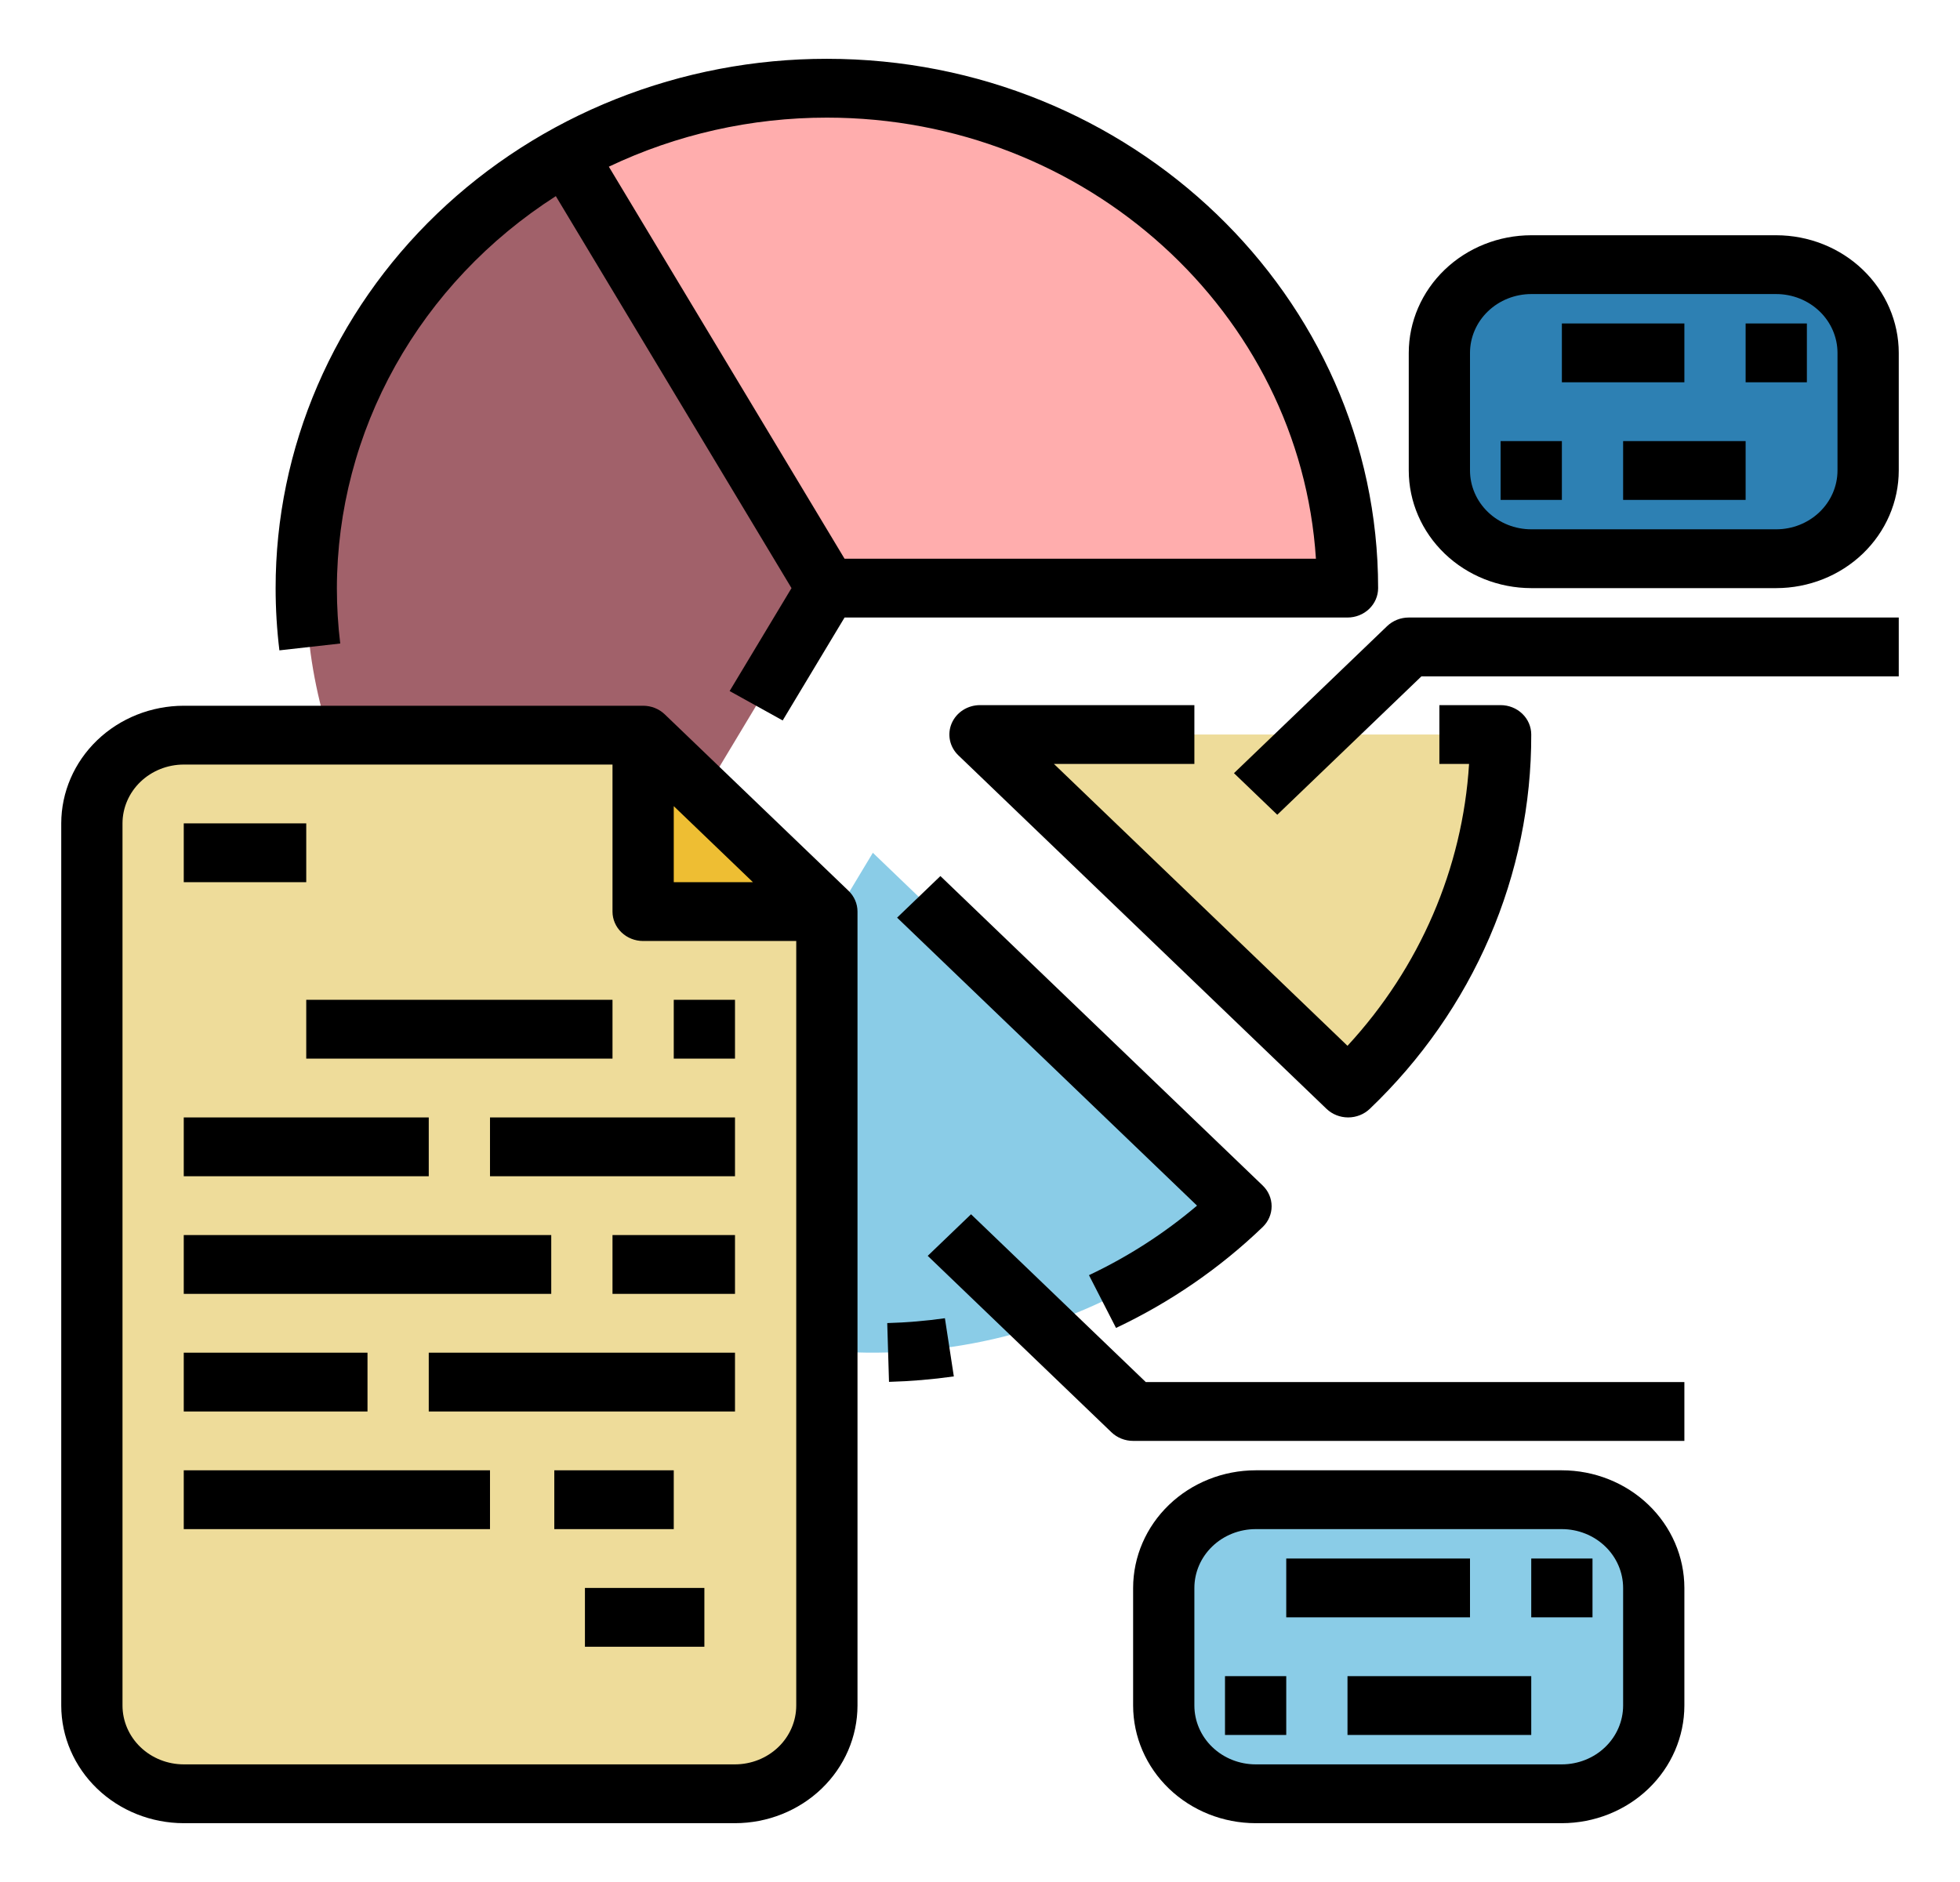 <svg width="202" height="194" viewBox="0 0 202 194" fill="none" xmlns="http://www.w3.org/2000/svg">
<path d="M127.899 124.346C119.545 132.365 108.67 137.514 96.96 138.996C85.249 140.477 73.357 138.209 63.125 132.541L89.957 87.906L127.899 124.346Z" fill="#8ACCE7"/>
<path d="M138.875 60.625H85.219L58.386 105.26C50.229 100.737 43.455 94.232 38.745 86.398C34.035 78.564 31.555 69.677 31.555 60.631C31.554 51.585 34.033 42.698 38.742 34.864C43.452 27.029 50.225 20.523 58.382 15.999C66.539 11.476 75.792 9.094 85.212 9.094C94.631 9.093 103.884 11.474 112.042 15.996C120.199 20.519 126.974 27.024 131.684 34.858C136.394 42.692 138.874 51.579 138.875 60.625Z" fill="#A1616A"/>
<path d="M138.875 60.625H85.219L58.387 15.99C66.545 11.47 75.798 9.092 85.216 9.094C94.634 9.096 103.886 11.478 112.042 16.001C120.199 20.524 126.972 27.029 131.682 34.861C136.392 42.694 138.873 51.58 138.875 60.625Z" fill="#FFADAD"/>
<path d="M154.656 75.717C154.666 82.485 153.282 89.189 150.586 95.443C147.889 101.696 143.932 107.376 138.942 112.156L101 75.717H154.656Z" fill="#EEDC9A"/>
<path d="M18.938 184.906H75.75C78.261 184.906 80.67 183.948 82.445 182.243C84.221 180.537 85.219 178.224 85.219 175.812V93.969L66.281 75.781H18.938C16.426 75.781 14.018 76.739 12.242 78.445C10.466 80.15 9.469 82.463 9.469 84.875V175.812C9.469 178.224 10.466 180.537 12.242 182.243C14.018 183.948 16.426 184.906 18.938 184.906Z" fill="#EEDC9A"/>
<path d="M66.281 75.781V93.969H85.219L66.281 75.781Z" fill="#EEBE33"/>
<path d="M160.969 154.594H129.406C124.177 154.594 119.938 158.665 119.938 163.688V175.812C119.938 180.835 124.177 184.906 129.406 184.906H160.969C166.198 184.906 170.438 180.835 170.438 175.812V163.688C170.438 158.665 166.198 154.594 160.969 154.594Z" fill="#8ACCE7"/>
<path d="M183.062 27.281H157.812C152.583 27.281 148.344 31.353 148.344 36.375V48.5C148.344 53.522 152.583 57.594 157.812 57.594H183.062C188.292 57.594 192.531 53.522 192.531 48.5V36.375C192.531 31.353 188.292 27.281 183.062 27.281Z" fill="#2D80B3"/>
<path d="M68.513 73.638C67.921 73.069 67.118 72.75 66.281 72.75H18.938C15.59 72.754 12.381 74.032 10.014 76.305C7.648 78.579 6.316 81.66 6.312 84.875V175.812C6.316 179.027 7.648 182.109 10.014 184.382C12.381 186.655 15.59 187.934 18.938 187.938H75.75C79.097 187.934 82.306 186.655 84.673 184.382C87.04 182.109 88.371 179.027 88.375 175.812V93.969C88.375 93.165 88.043 92.394 87.451 91.825L68.513 73.638ZM69.438 83.099L77.599 90.938H69.438V83.099ZM75.75 181.875H18.938C17.264 181.873 15.659 181.234 14.476 180.097C13.293 178.961 12.627 177.42 12.625 175.812V84.875C12.627 83.268 13.293 81.727 14.476 80.59C15.659 79.454 17.264 78.814 18.938 78.812H63.125V93.969C63.125 94.773 63.458 95.544 64.049 96.112C64.641 96.681 65.444 97 66.281 97H82.062V175.812C82.061 177.42 81.395 178.961 80.212 180.097C79.028 181.234 77.424 181.873 75.75 181.875Z" fill="black"/>
<path d="M18.938 84.875H31.562V90.938H18.938V84.875Z" fill="black"/>
<path d="M31.562 103.062H63.125V109.125H31.562V103.062Z" fill="black"/>
<path d="M69.438 103.062H75.75V109.125H69.438V103.062Z" fill="black"/>
<path d="M63.125 127.312H75.75V133.375H63.125V127.312Z" fill="black"/>
<path d="M18.938 127.312H56.812V133.375H18.938V127.312Z" fill="black"/>
<path d="M50.5 115.188H75.75V121.25H50.5V115.188Z" fill="black"/>
<path d="M18.938 115.188H44.188V121.25H18.938V115.188Z" fill="black"/>
<path d="M18.938 139.438H37.875V145.5H18.938V139.438Z" fill="black"/>
<path d="M44.188 139.438H75.75V145.5H44.188V139.438Z" fill="black"/>
<path d="M18.938 151.562H50.5V157.625H18.938V151.562Z" fill="black"/>
<path d="M57.127 151.562H69.438V157.625H57.127V151.562Z" fill="black"/>
<path d="M60.284 163.688H72.594V169.75H60.284V163.688Z" fill="black"/>
<path d="M91.44 136.386L91.622 142.446C93.859 142.384 96.09 142.196 98.303 141.884L97.384 135.886C95.415 136.164 93.43 136.331 91.44 136.386Z" fill="black"/>
<path d="M115.019 136.887C120.617 134.241 125.722 130.728 130.131 126.489C130.723 125.92 131.055 125.149 131.055 124.345C131.055 123.541 130.723 122.77 130.131 122.202L96.919 90.306L92.456 94.593L123.367 124.279C120.003 127.134 116.258 129.545 112.231 131.448L115.019 136.887Z" fill="black"/>
<path d="M35.065 66.335C34.834 64.439 34.719 62.533 34.719 60.625C34.736 52.628 36.804 44.758 40.739 37.711C44.675 30.664 50.357 24.656 57.284 20.218L81.574 60.625L75.196 71.234L80.664 74.266L87.041 63.656H138.875C139.712 63.656 140.515 63.337 141.107 62.768C141.699 62.2 142.031 61.429 142.031 60.625C142.031 30.539 116.545 6.062 85.219 6.062C77.757 6.059 70.368 7.469 63.474 10.21C56.58 12.95 50.315 16.97 45.039 22.037C39.763 27.104 35.578 33.12 32.724 39.741C29.87 46.362 28.403 53.459 28.406 60.625C28.406 62.769 28.536 64.911 28.795 67.04L35.065 66.335ZM135.621 57.594H87.041L62.748 17.182C69.732 13.854 77.423 12.123 85.219 12.125C112.004 12.125 133.986 32.258 135.621 57.594Z" fill="black"/>
<path d="M123.094 72.686H101C100.376 72.686 99.766 72.863 99.246 73.197C98.728 73.53 98.323 74.003 98.084 74.557C97.845 75.111 97.783 75.72 97.904 76.308C98.026 76.896 98.327 77.436 98.768 77.86L136.71 114.3C137.302 114.868 138.105 115.187 138.942 115.187C139.779 115.187 140.582 114.868 141.174 114.3C146.466 109.245 150.661 103.232 153.517 96.609C156.373 89.986 157.833 82.885 157.812 75.717C157.812 74.913 157.48 74.142 156.888 73.573C156.296 73.005 155.493 72.686 154.656 72.686H148.344V78.748H151.404C150.737 89.508 146.324 99.741 138.874 107.804L108.62 78.748H123.094V72.686Z" fill="black"/>
<path d="M100.076 125.169L95.612 129.456L114.549 147.644C115.141 148.212 115.944 148.531 116.781 148.531H173.594V142.469H118.089L100.076 125.169Z" fill="black"/>
<path d="M160.969 151.562H129.406C126.059 151.566 122.85 152.845 120.483 155.118C118.116 157.391 116.785 160.473 116.781 163.688V175.812C116.785 179.027 118.116 182.109 120.483 184.382C122.85 186.655 126.059 187.934 129.406 187.938H160.969C164.316 187.934 167.525 186.655 169.892 184.382C172.259 182.109 173.59 179.027 173.594 175.812V163.688C173.59 160.473 172.259 157.391 169.892 155.118C167.525 152.845 164.316 151.566 160.969 151.562ZM167.281 175.812C167.279 177.42 166.614 178.961 165.43 180.097C164.247 181.234 162.642 181.873 160.969 181.875H129.406C127.733 181.873 126.128 181.234 124.945 180.097C123.761 178.961 123.096 177.42 123.094 175.812V163.688C123.096 162.08 123.761 160.539 124.945 159.403C126.128 158.266 127.733 157.627 129.406 157.625H160.969C162.642 157.627 164.247 158.266 165.43 159.403C166.614 160.539 167.279 162.08 167.281 163.688V175.812Z" fill="black"/>
<path d="M132.562 160.656H151.5V166.719H132.562V160.656Z" fill="black"/>
<path d="M157.812 160.656H164.125V166.719H157.812V160.656Z" fill="black"/>
<path d="M126.25 172.781H132.562V178.844H126.25V172.781Z" fill="black"/>
<path d="M138.875 172.781H157.812V178.844H138.875V172.781Z" fill="black"/>
<path d="M183.062 24.25H157.812C154.465 24.254 151.256 25.532 148.89 27.805C146.523 30.078 145.191 33.16 145.188 36.375V48.5C145.191 51.715 146.523 54.797 148.89 57.07C151.256 59.343 154.465 60.621 157.812 60.625H183.062C186.41 60.621 189.619 59.343 191.985 57.07C194.352 54.797 195.684 51.715 195.688 48.5V36.375C195.684 33.16 194.352 30.078 191.985 27.805C189.619 25.532 186.41 24.254 183.062 24.25ZM189.375 48.5C189.373 50.107 188.707 51.648 187.524 52.785C186.341 53.921 184.736 54.561 183.062 54.562H157.812C156.139 54.561 154.534 53.921 153.351 52.785C152.168 51.648 151.502 50.107 151.5 48.5V36.375C151.502 34.768 152.168 33.227 153.351 32.09C154.534 30.954 156.139 30.314 157.812 30.312H183.062C184.736 30.314 186.341 30.954 187.524 32.09C188.707 33.227 189.373 34.768 189.375 36.375V48.5Z" fill="black"/>
<path d="M160.969 33.344H173.594V39.406H160.969V33.344Z" fill="black"/>
<path d="M179.906 33.344H186.219V39.406H179.906V33.344Z" fill="black"/>
<path d="M154.656 45.469H160.969V51.531H154.656V45.469Z" fill="black"/>
<path d="M167.281 45.469H179.906V51.531H167.281V45.469Z" fill="black"/>
<path d="M142.956 64.544L127.174 79.7L131.638 83.987L146.495 69.719H195.688V63.656H145.188C144.35 63.656 143.548 63.976 142.956 64.544Z" fill="black"/>
</svg>
